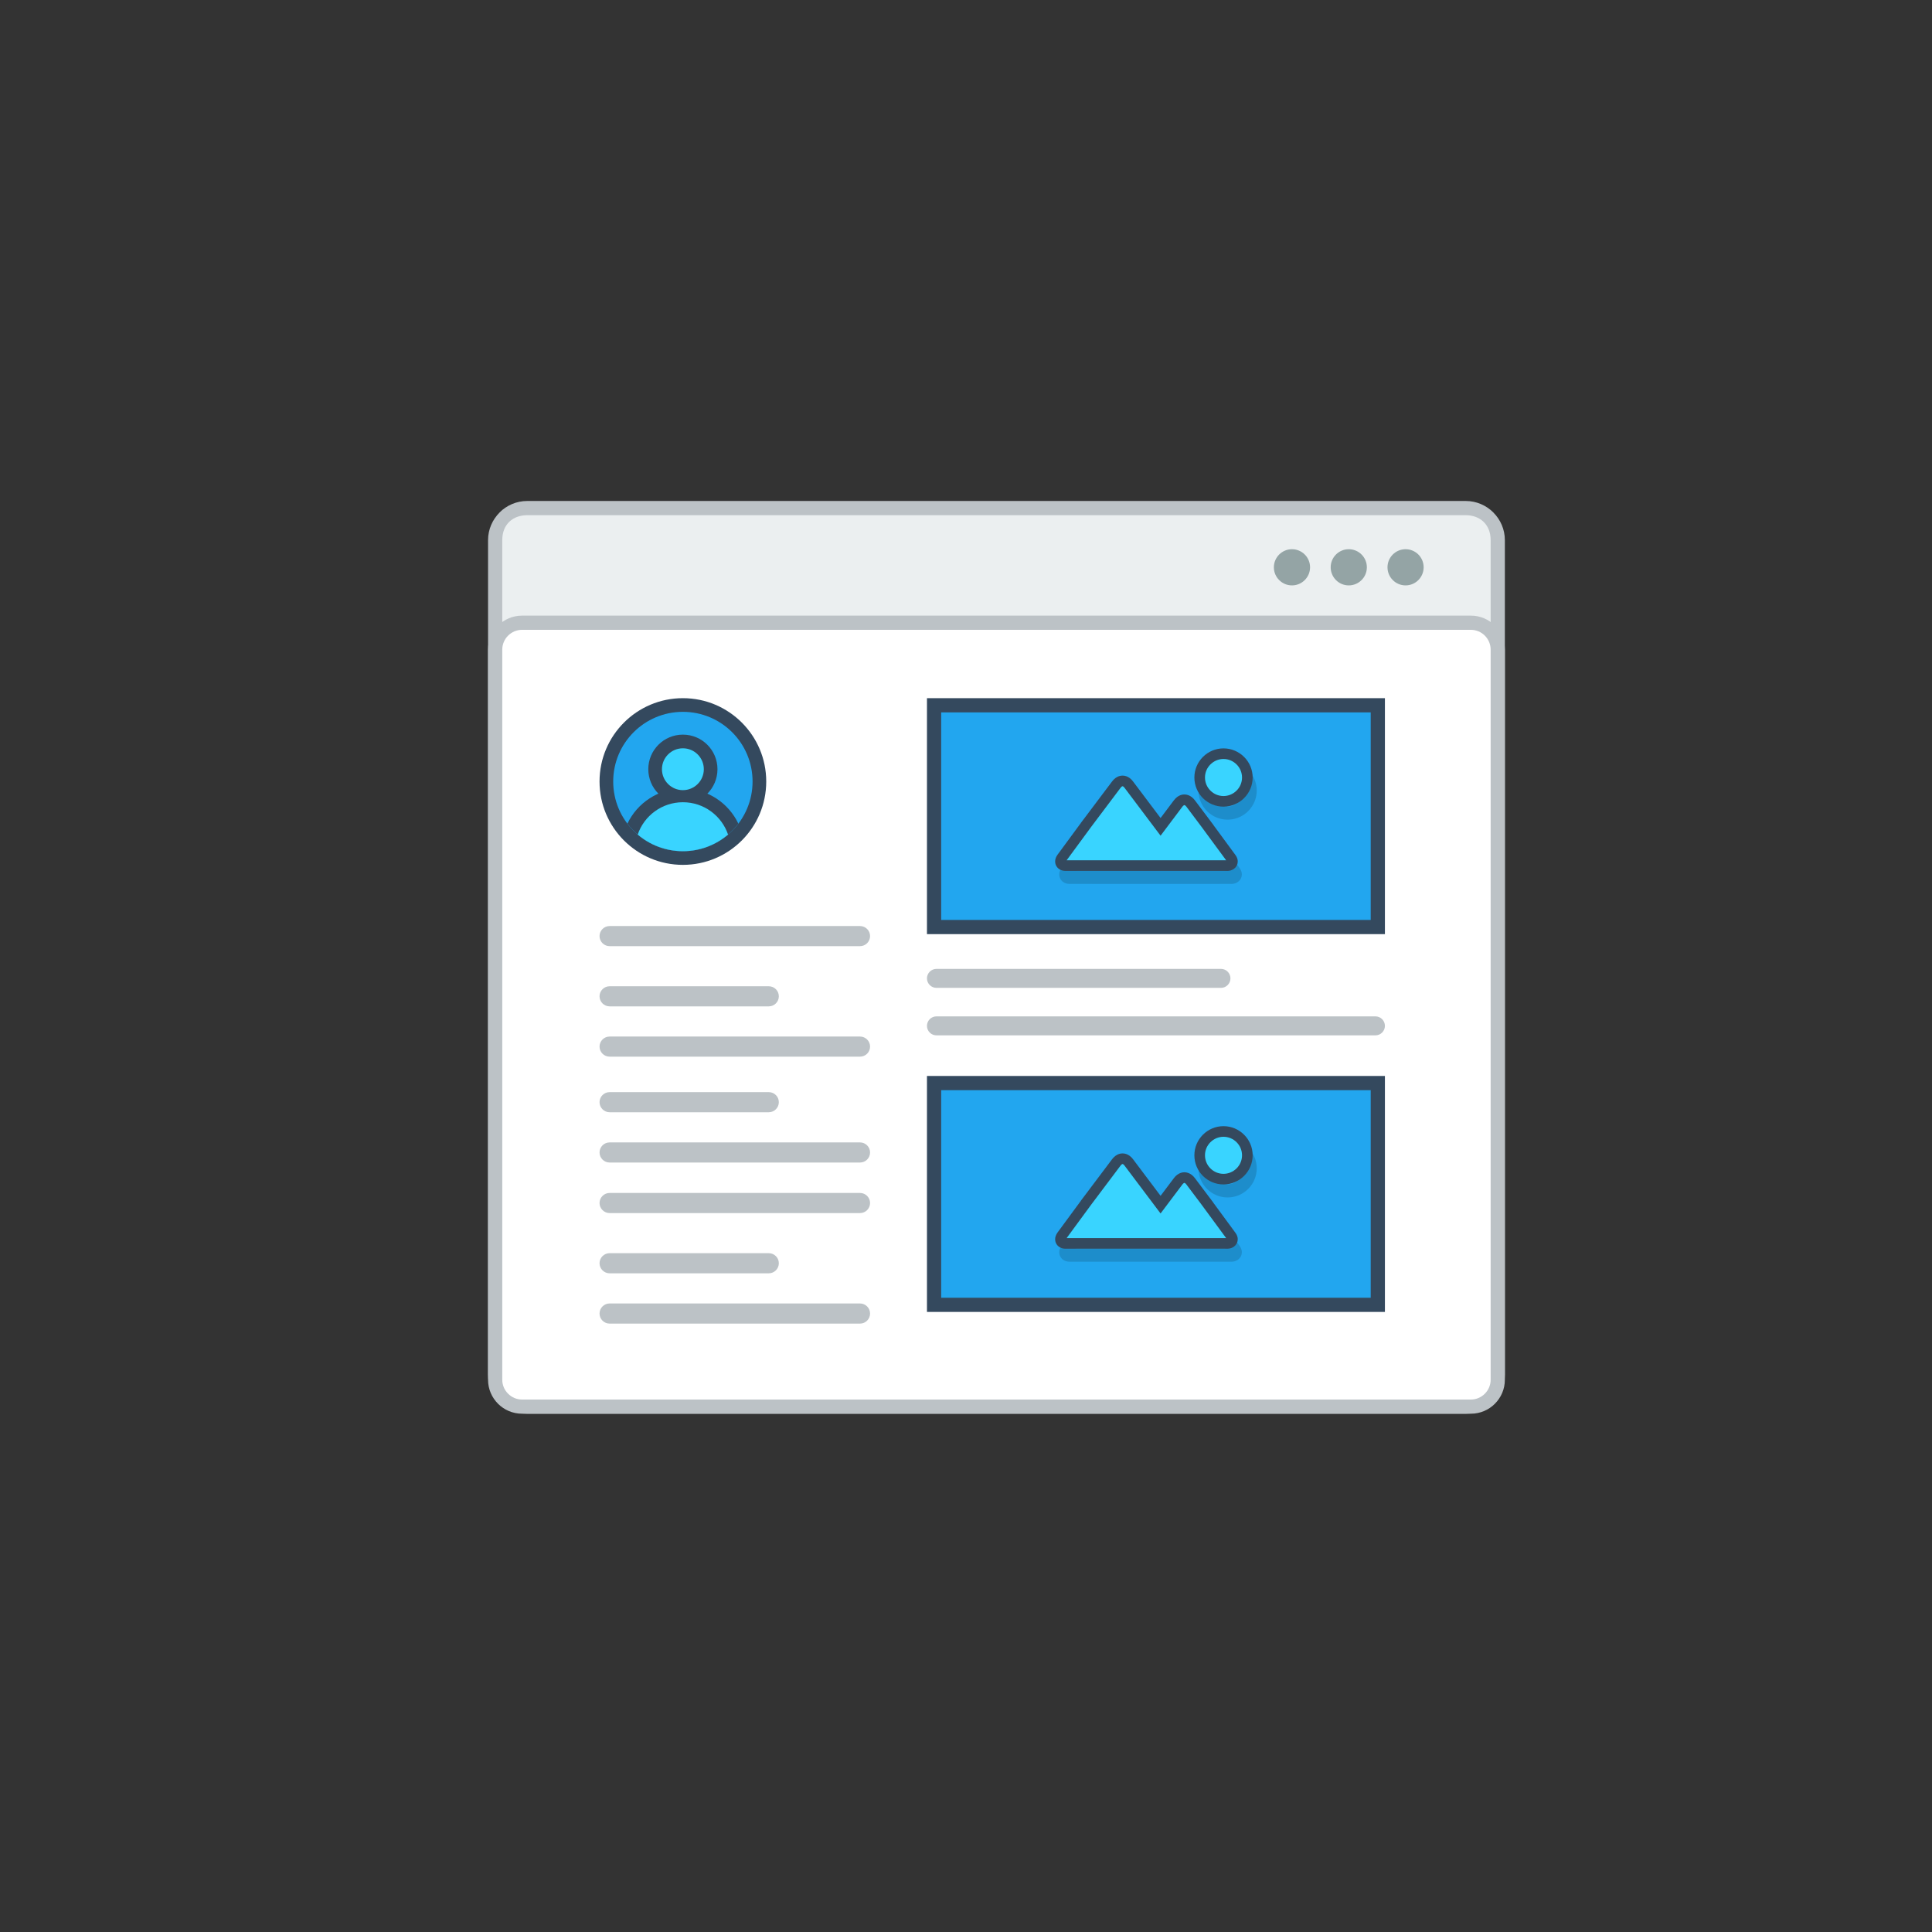 <?xml version="1.0" encoding="utf-8"?>
<!-- Generator: Adobe Illustrator 15.1.0, SVG Export Plug-In . SVG Version: 6.00 Build 0)  -->
<!DOCTYPE svg PUBLIC "-//W3C//DTD SVG 1.0//EN" "http://www.w3.org/TR/2001/REC-SVG-20010904/DTD/svg10.dtd">
<svg version="1.0" id="Layer_1" xmlns="http://www.w3.org/2000/svg" xmlns:xlink="http://www.w3.org/1999/xlink" x="0px" y="0px"
	 width="800px" height="800px" viewBox="0 0 800 800" enable-background="new 0 0 800 800" xml:space="preserve">
<rect x="0" y="0" width="800" height="800" fill="#333333" stroke="none"/>
<g>
	<path fill="#BCC2C6" d="M218.307,207.445h388.618c4.453,0,8.514,1.826,11.447,4.76v0.017c2.935,2.934,4.759,6.985,4.759,11.437
		v345.522c0,4.452-1.824,8.503-4.759,11.438v0.017c-2.934,2.935-6.994,4.751-11.447,4.751H218.307
		c-4.462,0-8.521-1.816-11.446-4.751v-0.017c-2.935-2.935-4.769-6.985-4.769-11.438V223.659c0-4.452,1.834-8.503,4.769-11.437
		v-0.017C209.786,209.271,213.845,207.445,218.307,207.445"/>
	<path fill="#EBEFF0" d="M617.246,223.659v345.522c0,6.519-4.536,10.338-10.321,10.338H218.307c-5.786,0-10.329-3.719-10.329-10.338
		V223.659c0-6.744,4.568-10.329,10.329-10.329h388.618C612.71,213.33,617.246,217.04,617.246,223.659"/>
	<path fill="#BCC2C6" d="M216.163,254.919h392.897c3.877,0,7.394,1.576,9.936,4.126c2.55,2.543,4.135,6.069,4.135,9.946v302.341
		c0,3.868-1.585,7.386-4.135,9.937c-2.542,2.551-6.059,4.117-9.936,4.117H216.163c-3.867,0-7.387-1.566-9.937-4.117
		c-2.551-2.551-4.135-6.068-4.135-9.937V268.991c0-3.876,1.584-7.403,4.135-9.946C208.776,256.495,212.296,254.919,216.163,254.919"
		/>
	<path fill-rule="evenodd" clip-rule="evenodd" fill="#FFFFFF" d="M216.163,260.796c-2.176,0-4.234,0.875-5.775,2.409
		c-1.544,1.542-2.41,3.609-2.41,5.786v302.341c0,2.167,0.866,4.234,2.41,5.769c1.541,1.551,3.6,2.418,5.775,2.418h392.897
		c2.184,0,4.243-0.867,5.784-2.418c1.535-1.534,2.401-3.602,2.401-5.769V268.991c0-2.185-0.866-4.244-2.401-5.786
		c-1.541-1.542-3.617-2.409-5.784-2.409H216.163z"/>
	<path fill-rule="evenodd" clip-rule="evenodd" fill="#94A4A5" d="M558.492,227.418c4.135,0,7.495,3.352,7.495,7.486
		c0,4.135-3.36,7.495-7.495,7.495c-4.134,0-7.484-3.36-7.484-7.495C551.008,230.77,554.358,227.418,558.492,227.418
		 M582.018,227.418c4.135,0,7.485,3.352,7.485,7.486c0,4.135-3.351,7.495-7.485,7.495s-7.484-3.36-7.484-7.495
		C574.533,230.77,577.883,227.418,582.018,227.418z M534.978,227.418c4.133,0,7.493,3.352,7.493,7.486
		c0,4.135-3.36,7.495-7.493,7.495c-4.135,0-7.495-3.36-7.495-7.495C527.482,230.77,530.852,227.418,534.978,227.418z"/>
	<path fill-rule="evenodd" clip-rule="evenodd" fill="#BCC2C6" d="M252.425,539.738h103.702c2.282,0,4.151,1.884,4.151,4.167l0,0
		c0,2.302-1.869,4.169-4.151,4.169H252.425c-2.3,0-4.168-1.867-4.168-4.169l0,0C248.257,541.622,250.125,539.738,252.425,539.738"/>
	<path fill-rule="evenodd" clip-rule="evenodd" fill="#BCC2C6" d="M252.425,518.915h65.907c2.299,0,4.167,1.866,4.167,4.168l0,0
		c0,2.284-1.868,4.167-4.167,4.167h-65.907c-2.3,0-4.168-1.883-4.168-4.167l0,0C248.257,520.781,250.125,518.915,252.425,518.915"/>
	<path fill-rule="evenodd" clip-rule="evenodd" fill="#BCC2C6" d="M252.425,473.05h103.702c2.282,0,4.151,1.875,4.151,4.16v0.007
		c0,2.285-1.869,4.16-4.151,4.16H252.425c-2.3,0-4.168-1.875-4.168-4.16v-0.007C248.257,474.925,250.125,473.05,252.425,473.05"/>
	<path fill-rule="evenodd" clip-rule="evenodd" fill="#BCC2C6" d="M252.425,493.981h103.702c2.282,0,4.151,1.866,4.151,4.16l0,0
		c0,2.292-1.869,4.168-4.151,4.168H252.425c-2.3,0-4.168-1.876-4.168-4.168l0,0C248.257,495.848,250.125,493.981,252.425,493.981"/>
	<path fill-rule="evenodd" clip-rule="evenodd" fill="#BCC2C6" d="M252.425,452.226h65.907c2.299,0,4.167,1.867,4.167,4.16l0,0
		c0,2.292-1.868,4.169-4.167,4.169h-65.907c-2.3,0-4.168-1.877-4.168-4.169l0,0C248.257,454.093,250.125,452.226,252.425,452.226"/>
	<path fill-rule="evenodd" clip-rule="evenodd" fill="#BCC2C6" d="M252.425,429.21h103.702c2.282,0,4.151,1.875,4.151,4.167l0,0
		c0,2.294-1.869,4.161-4.151,4.161H252.425c-2.3,0-4.168-1.867-4.168-4.161l0,0C248.257,431.085,250.125,429.21,252.425,429.21"/>
	<path fill-rule="evenodd" clip-rule="evenodd" fill="#BCC2C6" d="M252.425,408.387h65.907c2.299,0,4.167,1.866,4.167,4.16l0,0
		c0,2.292-1.868,4.168-4.167,4.168h-65.907c-2.3,0-4.168-1.876-4.168-4.168l0,0C248.257,410.253,250.125,408.387,252.425,408.387"/>
	<path fill-rule="evenodd" clip-rule="evenodd" fill="#BCC2C6" d="M252.425,383.454h103.702c2.282,0,4.151,1.867,4.151,4.16l0,0
		c0,2.292-1.869,4.168-4.151,4.168H252.425c-2.3,0-4.168-1.875-4.168-4.168l0,0C248.257,385.321,250.125,383.454,252.425,383.454"/>
	<rect x="383.836" y="289.097" fill-rule="evenodd" clip-rule="evenodd" fill="#34495E" width="189.628" height="97.707"/>
	<rect x="389.721" y="294.982" fill="#22A6EF" width="177.858" height="85.945"/>
	<path opacity="0.15" d="M513.003,322.658c-1.191-1.192-2.85-1.934-4.676-1.934c-1.834,0-3.494,0.741-4.686,1.934
		c-1.2,1.192-1.934,2.851-1.934,4.685c0,1.826,0.742,3.476,1.934,4.676c1.201,1.192,2.852,1.934,4.686,1.934
		c1.826,0,3.484-0.742,4.676-1.934c1.192-1.192,1.935-2.851,1.935-4.676C514.938,325.509,514.195,323.851,513.003,322.658
		 M508.327,315.272c3.317,0,6.336,1.351,8.52,3.534l0.008,0.009c2.184,2.184,3.533,5.201,3.533,8.528
		c0,3.317-1.35,6.335-3.533,8.519l-0.008,0.009c-2.184,2.185-5.202,3.534-8.52,3.534c-3.334,0-6.353-1.35-8.537-3.534
		c-2.184-2.183-3.534-5.202-3.534-8.527c0-3.327,1.351-6.344,3.534-8.528l0.008-0.009
		C501.992,316.623,504.993,315.272,508.327,315.272z M502.541,344.849L502.541,344.849l0.083,0.117l1.535,2.034l-0.018,0.008
		l9.154,12.446c0.648,0.892,0.932,1.792,0.932,2.643h-0.016c0,0.658-0.166,1.275-0.45,1.8c-0.284,0.5-0.657,0.925-1.116,1.258
		c-0.75,0.559-1.719,0.868-2.701,0.868v-0.017l-23.009,0.008l-44.073-0.008c-1.057,0-1.983-0.3-2.691-0.826
		c-0.492-0.358-0.885-0.817-1.15-1.358h-0.008c-0.259-0.517-0.393-1.1-0.393-1.717h-0.018c0-0.909,0.318-1.884,1.002-2.8
		l9.645-13.122l-0.009-0.017l0.885-1.167l0.099-0.142h0.01l0.016-0.025l11.929-15.847c0.417-0.558,0.866-1.025,1.358-1.392
		c0.935-0.7,1.953-1.042,3.01-1.033c1.051,0,2.06,0.35,2.968,1.033c0.492,0.367,0.95,0.834,1.366,1.392l11.389,15.13l5.501-7.319
		c0.418-0.559,0.885-1.025,1.366-1.392c0.918-0.684,1.926-1.034,2.986-1.034c1.051-0.009,2.066,0.333,3,1.034
		c0.484,0.367,0.942,0.833,1.369,1.392l6.033,8.028L502.541,344.849z M507.368,360.579l-9.212-12.512l-0.382-0.534l-5.637-7.485
		l-0.008-0.017l-0.008,0.017l-6.369,8.46l-1.316,1.75l-2.168,2.893l-2.168-2.893l-1.316-1.75l-12.238-16.263l-0.016-0.025
		l-0.019,0.025l-11.552,15.363l-0.351,0.458l-9.194,12.512l41.521,0.009L507.368,360.579z"/>
	<path fill="#34495E" d="M506.625,309.887c3.319,0,6.335,1.352,8.521,3.535l0.01,0.008c2.191,2.185,3.542,5.194,3.542,8.52
		c0,3.327-1.351,6.335-3.542,8.52l-0.01,0.017c-2.186,2.176-5.201,3.526-8.521,3.526c-3.333,0-6.352-1.351-8.534-3.526
		c-2.177-2.184-3.526-5.201-3.526-8.537c0-3.326,1.35-6.335,3.526-8.52l0.016-0.008C500.29,311.238,503.301,309.887,506.625,309.887
		 M500.849,339.463L500.849,339.463l0.084,0.109l1.525,2.034l-0.017,0.017l9.152,12.446c0.651,0.892,0.935,1.792,0.935,2.634h-0.018
		c0.011,0.667-0.157,1.275-0.449,1.809c-0.276,0.5-0.658,0.925-1.117,1.259c-0.751,0.55-1.717,0.858-2.691,0.858v-0.008
		l-23.017,0.008l-44.066-0.008c-1.065,0-1.983-0.3-2.7-0.826c-0.482-0.359-0.875-0.825-1.15-1.368h-0.008
		c-0.257-0.516-0.391-1.092-0.391-1.717h-0.01c0-0.908,0.317-1.876,1-2.801l9.645-13.113l-0.015-0.017l0.883-1.167l0.107-0.15l0,0
		l0.025-0.017l11.921-15.847c0.418-0.566,0.875-1.026,1.366-1.393c0.935-0.7,1.95-1.042,3.002-1.042
		c1.06,0.008,2.067,0.358,2.976,1.042c0.492,0.367,0.951,0.834,1.359,1.393l11.388,15.129l5.509-7.327
		c0.418-0.55,0.875-1.017,1.359-1.384c0.916-0.692,1.935-1.042,2.984-1.042c1.059,0,2.068,0.341,3,1.042
		c0.483,0.358,0.951,0.826,1.367,1.384l6.037,8.036L500.849,339.463z"/>
	<path fill-rule="evenodd" clip-rule="evenodd" fill="#39D4FF" d="M506.625,314.28c-2.041,0-3.967,0.809-5.45,2.292l0.016-0.025
		c-1.44,1.451-2.234,3.36-2.234,5.402c0,2.043,0.801,3.977,2.252,5.419c1.443,1.451,3.367,2.25,5.417,2.25
		c2.034,0,3.97-0.8,5.452-2.292l-0.016,0.026c1.434-1.443,2.233-3.36,2.233-5.403c0-2.042-0.8-3.951-2.218-5.377l-0.041-0.041
		C510.595,315.089,508.659,314.28,506.625,314.28 M441.671,356.219l43.565,0.009l22.481-0.009l-10.328-14.029l-6.119-8.144
		c-0.133-0.184-0.3-0.367-0.492-0.509c-0.09-0.067-0.225-0.158-0.342-0.158c-0.132,0-0.258,0.083-0.349,0.158
		c-0.193,0.142-0.358,0.325-0.5,0.509l-9.02,11.995l-14.897-19.798c-0.142-0.192-0.309-0.375-0.492-0.517
		c-0.091-0.075-0.225-0.158-0.35-0.158c-0.125-0.009-0.25,0.083-0.352,0.158c-0.183,0.142-0.349,0.325-0.49,0.517l-11.996,15.938
		L441.671,356.219z"/>
	<path fill-rule="evenodd" clip-rule="evenodd" fill="#BCC2C6" d="M387.771,420.856H569.53c2.168,0,3.934,1.769,3.934,3.936l0,0
		c0,2.159-1.766,3.927-3.934,3.927H387.771c-2.168,0-3.936-1.768-3.936-3.927l0,0C383.836,422.625,385.604,420.856,387.771,420.856"
		/>
	<path fill-rule="evenodd" clip-rule="evenodd" fill="#BCC2C6" d="M387.771,401.192h117.804c2.168,0,3.928,1.767,3.928,3.927l0,0
		c0,2.168-1.76,3.935-3.928,3.935H387.771c-2.168,0-3.936-1.767-3.936-3.935l0,0C383.836,402.959,385.604,401.192,387.771,401.192"
		/>
	<rect x="383.836" y="445.532" fill-rule="evenodd" clip-rule="evenodd" fill="#34495E" width="189.628" height="97.707"/>
	<rect x="389.721" y="451.418" fill="#22A6EF" width="177.858" height="85.954"/>
	<path opacity="0.15" d="M513.003,479.093c-1.191-1.192-2.85-1.933-4.676-1.933c-1.834,0-3.494,0.74-4.686,1.933
		c-1.2,1.192-1.934,2.852-1.934,4.677c0,1.834,0.742,3.484,1.934,4.677c1.201,1.2,2.852,1.942,4.686,1.942
		c1.826,0,3.484-0.742,4.676-1.935c1.192-1.191,1.935-2.851,1.935-4.685C514.938,481.944,514.195,480.285,513.003,479.093
		 M508.327,471.708c3.317,0,6.336,1.351,8.52,3.534l0.008,0.008c2.184,2.185,3.533,5.202,3.533,8.52c0,3.326-1.35,6.345-3.533,8.527
		l-0.008,0.009c-2.184,2.185-5.202,3.535-8.52,3.535c-3.334,0-6.353-1.351-8.537-3.535c-2.184-2.185-3.534-5.202-3.534-8.536
		c0-3.317,1.351-6.335,3.534-8.52l0.008-0.008C501.992,473.059,504.993,471.708,508.327,471.708z M502.541,501.284L502.541,501.284
		l0.083,0.107l1.535,2.034l-0.018,0.018l9.154,12.453c0.648,0.885,0.932,1.784,0.932,2.636h-0.016c0,0.666-0.166,1.283-0.45,1.8
		c-0.284,0.499-0.657,0.934-1.116,1.267c-0.75,0.55-1.719,0.851-2.701,0.851l0,0h-23.009h-44.073c-1.057,0-1.983-0.301-2.691-0.834
		c-0.492-0.35-0.885-0.817-1.15-1.351h-0.008c-0.259-0.517-0.393-1.099-0.393-1.732h-0.018c0-0.901,0.318-1.869,1.002-2.802
		l9.645-13.112l-0.009-0.017l0.885-1.168l0.099-0.142h0.01l0.016-0.024l11.929-15.847c0.417-0.559,0.866-1.025,1.358-1.393
		c0.935-0.701,1.953-1.043,3.01-1.043c1.051,0.01,2.06,0.359,2.968,1.043c0.492,0.367,0.95,0.834,1.366,1.393l11.389,15.13
		l5.501-7.319c0.418-0.56,0.885-1.025,1.366-1.392c0.918-0.684,1.926-1.035,2.986-1.042c1.051,0,2.066,0.342,3,1.042
		c0.484,0.366,0.942,0.825,1.369,1.392l6.033,8.027L502.541,501.284z M507.368,517.015l-9.212-12.513l-0.382-0.533l-5.637-7.487
		l-0.008-0.016l-0.008,0.016l-6.369,8.462l-1.316,1.75l-2.168,2.885l-2.168-2.885l-1.316-1.75l-12.238-16.263l-0.016-0.018
		l-0.019,0.018l-11.552,15.354l-0.351,0.467l-9.194,12.513l41.521,0.017L507.368,517.015z"/>
	<path fill="#34495E" d="M506.625,466.321c3.319,0,6.335,1.353,8.521,3.535l0.01,0.009c2.191,2.185,3.542,5.193,3.542,8.52
		c0,3.327-1.351,6.336-3.542,8.521l-0.01,0.007c-2.186,2.185-5.201,3.535-8.521,3.535c-3.333,0-6.352-1.351-8.534-3.535
		c-2.177-2.175-3.526-5.193-3.526-8.527c0-3.326,1.35-6.335,3.526-8.52l0.016-0.009C500.29,467.674,503.301,466.321,506.625,466.321
		 M500.849,495.898L500.849,495.898l0.084,0.109l1.525,2.033l-0.017,0.018l9.152,12.453c0.651,0.884,0.935,1.784,0.935,2.634h-0.018
		c0.011,0.667-0.157,1.268-0.449,1.802c-0.276,0.5-0.658,0.933-1.117,1.267c-0.751,0.55-1.717,0.851-2.691,0.851l0,0h-23.017H441.17
		c-1.065,0-1.983-0.317-2.7-0.834c-0.482-0.351-0.875-0.817-1.15-1.367h-0.008c-0.257-0.5-0.391-1.084-0.391-1.718h-0.01
		c0-0.898,0.317-1.866,1-2.801l9.645-13.113l-0.015-0.016l0.883-1.167l0.107-0.15l0.025-0.024l11.921-15.847
		c0.418-0.56,0.875-1.018,1.366-1.384c0.935-0.701,1.95-1.052,3.002-1.042c1.06,0.008,2.067,0.358,2.976,1.042
		c0.492,0.366,0.951,0.834,1.359,1.384l11.388,15.137l5.509-7.326c0.418-0.551,0.875-1.017,1.359-1.385
		c0.916-0.683,1.935-1.041,2.984-1.041c1.059,0,2.068,0.342,3,1.041c0.483,0.368,0.951,0.827,1.367,1.385l6.037,8.036
		L500.849,495.898z"/>
	<path fill-rule="evenodd" clip-rule="evenodd" fill="#39D4FF" d="M506.625,470.716c-2.041,0-3.967,0.809-5.45,2.292l0.016-0.025
		c-1.44,1.442-2.234,3.359-2.234,5.402c0,2.041,0.801,3.977,2.252,5.419c1.443,1.45,3.367,2.25,5.417,2.25
		c2.034,0,3.97-0.81,5.452-2.292l-0.016,0.024c1.434-1.441,2.233-3.36,2.233-5.401c0-2.043-0.8-3.96-2.218-5.377l-0.041-0.042
		C510.595,471.524,508.659,470.716,506.625,470.716 M441.671,512.662h43.565h22.481l-10.328-14.046l-6.119-8.136
		c-0.133-0.185-0.3-0.366-0.492-0.517c-0.09-0.067-0.225-0.15-0.342-0.15c-0.132,0-0.258,0.083-0.349,0.157
		c-0.193,0.144-0.358,0.325-0.5,0.51l-9.02,11.994l-14.897-19.797c-0.142-0.191-0.309-0.375-0.492-0.517
		c-0.091-0.076-0.225-0.158-0.35-0.158s-0.25,0.082-0.352,0.158c-0.183,0.134-0.349,0.325-0.49,0.509l-11.996,15.946
		L441.671,512.662z"/>
	<!-- <path fill-rule="evenodd" clip-rule="evenodd" fill="#94A4A5" d="M457.077,230.078c-1.109-2.251-3.46-2.901-5.736-2.901
		c-2.684,0.025-5.635,1.25-5.635,4.252c0,3.268,2.751,4.059,5.719,4.417c1.934,0.201,3.376,0.767,3.376,2.143
		c0,1.576-1.625,2.185-3.35,2.185c-1.778,0-3.461-0.709-4.104-2.309l-2.292,1.183c1.085,2.668,3.377,3.584,6.353,3.584
		c3.25,0,6.118-1.4,6.118-4.643c0-3.476-2.834-4.268-5.869-4.644c-1.75-0.208-3.251-0.566-3.251-1.833
		c0-1.084,0.984-1.935,3.019-1.935c1.584,0,2.959,0.792,3.459,1.618L457.077,230.078z M427.49,230.261h3.002
		c3.159,0,4.493,2.276,4.56,4.552c0.06,2.376-1.25,4.793-4.56,4.793h-3.002V230.261z M430.492,227.66c-1.792,0-3.934,0-5.726,0
		v14.596c1.792,0,3.934,0,5.726,0c5.095,0,7.345-3.726,7.286-7.428C437.72,231.22,435.486,227.66,430.492,227.66z M416.53,239.548
		h-8.187v-3.293h7.896v-2.559h-7.896v-3.369h8.187v-2.667h-10.912c0,4.86,0,9.745,0,14.596h10.912V239.548z M397.239,239.548h-8.185
		v-3.293h7.884v-2.559h-7.884v-3.369h8.185v-2.667h-10.912c0,4.86,0,9.745,0,14.596h10.912V239.548z M370.447,242.256v-5.393h7.304
		v-2.542h-7.304v-3.977h7.72v-2.642h-10.471v14.554H370.447z"/> -->
	<path fill-rule="evenodd" clip-rule="evenodd" fill="#34495E" d="M282.769,289.097c19.057,0,34.512,15.455,34.512,34.511
		c0,19.057-15.455,34.512-34.512,34.512s-34.512-15.455-34.512-34.512C248.257,304.552,263.712,289.097,282.769,289.097"/>
	<path fill="#22A6EF" d="M282.769,294.757c15.938,0,28.852,12.921,28.852,28.851c0,15.939-12.913,28.852-28.852,28.852
		c-15.938,0-28.851-12.912-28.851-28.852C253.918,307.679,266.831,294.757,282.769,294.757"/>
	<path fill-rule="evenodd" clip-rule="evenodd" fill="#34495E" d="M282.769,326.526c10.137,0,18.89,5.944,22.974,14.53
		c-5.268,6.928-13.604,11.404-22.974,11.404c-9.378,0-17.706-4.476-22.974-11.404C263.872,332.47,272.623,326.526,282.769,326.526"
		/>
	<path fill-rule="evenodd" clip-rule="evenodd" fill="#34495E" d="M282.769,304.194c7.911,0,14.322,6.41,14.322,14.321
		c0,7.911-6.411,14.33-14.322,14.33c-7.918,0-14.322-6.419-14.322-14.33C268.446,310.604,274.851,304.194,282.769,304.194"/>
	<path fill-rule="evenodd" clip-rule="evenodd" fill="#39D4FF" d="M282.769,309.854c4.785,0,8.67,3.876,8.67,8.661
		c0,4.793-3.885,8.669-8.67,8.669c-4.784,0-8.669-3.876-8.669-8.669C274.1,313.73,277.984,309.854,282.769,309.854"/>
	<path fill-rule="evenodd" clip-rule="evenodd" fill="#39D4FF" d="M282.769,332.187c8.688,0,16.055,5.602,18.706,13.388
		c-5.034,4.293-11.569,6.885-18.706,6.885c-7.135,0-13.672-2.592-18.706-6.885C266.714,337.788,274.081,332.187,282.769,332.187"/>
</g>
<g>
	<path fill="#BCC2C6" d="M4955.596,207.445h388.612c4.461,0,8.521,1.826,11.453,4.76v0.017c2.936,2.934,4.76,6.985,4.76,11.437
		v345.522c0,4.452-1.824,8.503-4.76,11.438v0.017c-2.933,2.935-6.992,4.751-11.453,4.751h-388.612
		c-4.466,0-8.518-1.816-11.452-4.751v-0.017c-2.936-2.935-4.761-6.985-4.761-11.438V223.659c0-4.452,1.825-8.503,4.761-11.437
		v-0.017C4947.078,209.271,4951.13,207.445,4955.596,207.445"/>
	<path fill="#EBEFF0" d="M5354.538,223.659v345.522c0,6.519-4.536,10.338-10.33,10.338h-388.612
		c-5.784,0-10.327-3.719-10.327-10.338V223.659c0-6.744,4.559-10.329,10.327-10.329h388.612
		C5349.993,213.33,5354.538,217.04,5354.538,223.659"/>
	<path fill="#34495E" d="M4953.454,254.919h392.896c3.877,0,7.394,1.576,9.938,4.126c2.551,2.543,4.133,6.069,4.133,9.946v302.341
		c0,3.868-1.582,7.386-4.133,9.937c-2.544,2.551-6.061,4.117-9.938,4.117h-392.896c-3.866,0-7.395-1.566-9.938-4.117
		c-2.549-2.551-4.134-6.068-4.134-9.937V268.991c0-3.876,1.585-7.403,4.134-9.946
		C4946.06,256.495,4949.588,254.919,4953.454,254.919"/>
	<path fill-rule="evenodd" clip-rule="evenodd" fill="#FFFFFF" d="M4953.454,260.796c-2.176,0-4.244,0.875-5.785,2.409
		c-1.535,1.542-2.409,3.609-2.409,5.786v302.341c0,2.167,0.874,4.234,2.409,5.769c1.541,1.551,3.609,2.418,5.785,2.418h392.896
		c2.175,0,4.244-0.867,5.777-2.418c1.542-1.534,2.41-3.602,2.41-5.769V268.991c0-2.185-0.868-4.244-2.41-5.786
		c-1.533-1.542-3.608-2.409-5.777-2.409H4953.454z"/>
	<path fill-rule="evenodd" clip-rule="evenodd" fill="#94A4A5" d="M5295.784,227.418c4.135,0,7.493,3.352,7.493,7.486
		c0,4.135-3.35,7.495-7.493,7.495c-4.135,0-7.486-3.36-7.486-7.495C5288.298,230.77,5291.649,227.418,5295.784,227.418
		 M5319.308,227.418c4.136,0,7.486,3.352,7.486,7.486c0,4.135-3.351,7.495-7.486,7.495c-4.135,0-7.493-3.36-7.493-7.495
		C5311.814,230.77,5315.173,227.418,5319.308,227.418z M5272.27,227.418c4.134,0,7.484,3.352,7.484,7.486
		c0,4.135-3.351,7.495-7.484,7.495c-4.135,0-7.495-3.36-7.495-7.495C5264.774,230.77,5268.135,227.418,5272.27,227.418z"/>
	<rect x="4993.884" y="291.739" fill-rule="evenodd" clip-rule="evenodd" fill="#34495E" width="69.023" height="69.023"/>
	<rect x="4999.546" y="297.4" fill="#22A6EF" width="57.699" height="57.703"/>
	<path fill-rule="evenodd" clip-rule="evenodd" fill="#34495E" d="M5028.396,329.161c14.037,0,25.418,11.387,25.418,25.424
		l-0.01,0.518h-50.824l-0.008-0.518C5002.972,340.547,5014.35,329.161,5028.396,329.161"/>
	<path fill-rule="evenodd" clip-rule="evenodd" fill="#34495E" d="M5028.396,306.828c7.91,0,14.329,6.411,14.329,14.33
		c0,7.912-6.419,14.331-14.329,14.331c-7.92,0-14.33-6.419-14.33-14.331C5014.065,313.238,5020.476,306.828,5028.396,306.828"/>
	<path fill-rule="evenodd" clip-rule="evenodd" fill="#39D4FF" d="M5028.396,312.488c4.784,0,8.661,3.885,8.661,8.669
		c0,4.786-3.877,8.67-8.661,8.67c-4.785,0-8.67-3.885-8.67-8.67C5019.726,316.373,5023.61,312.488,5028.396,312.488"/>
	<path fill-rule="evenodd" clip-rule="evenodd" fill="#39D4FF" d="M5028.396,334.829c10.911,0,19.756,8.845,19.756,19.756
		l-0.008,0.518h-39.505l-0.009-0.518C5008.63,343.673,5017.483,334.829,5028.396,334.829"/>
	<path fill-rule="evenodd" clip-rule="evenodd" fill="#BCC2C6" d="M5001.137,404.702h54.511c2.166,0,3.926-1.767,3.926-3.927l0,0
		c0-2.167-1.76-3.934-3.926-3.934h-54.511c-2.16,0-3.927,1.767-3.927,3.934l0,0C4997.21,402.936,4998.977,404.702,5001.137,404.702"
		/>
	<path fill-rule="evenodd" clip-rule="evenodd" fill="#BCC2C6" d="M4993.075,384.946h70.643c2.157,0,3.924-1.768,3.924-3.935l0,0
		c0-2.159-1.767-3.926-3.924-3.926h-70.643c-2.168,0-3.936,1.768-3.936,3.926l0,0
		C4989.14,383.178,4990.907,384.946,4993.075,384.946"/>
	<rect x="5115.392" y="291.739" fill-rule="evenodd" clip-rule="evenodd" fill="#34495E" width="69.021" height="69.023"/>
	<rect x="5121.052" y="297.4" fill="#22A6EF" width="57.703" height="57.703"/>
	<path fill-rule="evenodd" clip-rule="evenodd" fill="#34495E" d="M5149.902,329.161c14.038,0,25.416,11.387,25.416,25.424v0.518
		h-50.832l-0.009-0.518C5124.478,340.547,5135.864,329.161,5149.902,329.161"/>
	<path fill-rule="evenodd" clip-rule="evenodd" fill="#34495E" d="M5149.902,306.828c7.911,0,14.329,6.411,14.329,14.33
		c0,7.912-6.418,14.331-14.329,14.331s-14.329-6.419-14.329-14.331C5135.573,313.238,5141.991,306.828,5149.902,306.828"/>
	<path fill-rule="evenodd" clip-rule="evenodd" fill="#39D4FF" d="M5149.902,312.488c4.784,0,8.671,3.885,8.671,8.669
		c0,4.786-3.887,8.67-8.671,8.67s-8.669-3.885-8.669-8.67C5141.233,316.373,5145.118,312.488,5149.902,312.488"/>
	<path fill-rule="evenodd" clip-rule="evenodd" fill="#39D4FF" d="M5149.902,334.829c10.913,0,19.757,8.845,19.757,19.756
		l-0.01,0.518h-39.504v-0.518C5130.146,343.673,5138.989,334.829,5149.902,334.829"/>
	<path fill-rule="evenodd" clip-rule="evenodd" fill="#BCC2C6" d="M5122.651,404.702h54.502c2.168,0,3.936-1.767,3.936-3.927l0,0
		c0-2.167-1.768-3.934-3.936-3.934h-54.502c-2.166,0-3.934,1.767-3.934,3.934l0,0
		C5118.718,402.936,5120.485,404.702,5122.651,404.702"/>
	<path fill-rule="evenodd" clip-rule="evenodd" fill="#BCC2C6" d="M5114.583,384.946h70.639c2.16,0,3.927-1.768,3.927-3.935l0,0
		c0-2.159-1.767-3.926-3.927-3.926h-70.639c-2.16,0-3.927,1.768-3.927,3.926l0,0
		C5110.656,383.178,5112.423,384.946,5114.583,384.946"/>
	<rect x="5236.897" y="291.739" fill-rule="evenodd" clip-rule="evenodd" fill="#34495E" width="69.023" height="69.023"/>
	<rect x="5242.56" y="297.4" fill="#22A6EF" width="57.699" height="57.703"/>
	<path fill-rule="evenodd" clip-rule="evenodd" fill="#34495E" d="M5271.409,329.161c14.037,0,25.426,11.387,25.426,25.424
		l-0.008,0.518h-50.835l-0.008-0.518C5245.984,340.547,5257.372,329.161,5271.409,329.161"/>
	<path fill-rule="evenodd" clip-rule="evenodd" fill="#34495E" d="M5271.409,306.828c7.91,0,14.33,6.411,14.33,14.33
		c0,7.912-6.42,14.331-14.33,14.331s-14.33-6.419-14.33-14.331C5257.079,313.238,5263.499,306.828,5271.409,306.828"/>
	<path fill-rule="evenodd" clip-rule="evenodd" fill="#39D4FF" d="M5271.409,312.488c4.785,0,8.67,3.885,8.67,8.669
		c0,4.786-3.885,8.67-8.67,8.67s-8.67-3.885-8.67-8.67C5262.739,316.373,5266.624,312.488,5271.409,312.488"/>
	<path fill-rule="evenodd" clip-rule="evenodd" fill="#39D4FF" d="M5271.409,334.829c10.912,0,19.757,8.845,19.757,19.756v0.518
		h-39.514v-0.518C5251.652,343.673,5260.497,334.829,5271.409,334.829"/>
	<path fill-rule="evenodd" clip-rule="evenodd" fill="#BCC2C6" d="M5244.159,404.702h54.502c2.166,0,3.934-1.767,3.934-3.927l0,0
		c0-2.167-1.768-3.934-3.934-3.934h-54.502c-2.168,0-3.936,1.767-3.936,3.934l0,0
		C5240.224,402.936,5241.991,404.702,5244.159,404.702"/>
	<path fill-rule="evenodd" clip-rule="evenodd" fill="#BCC2C6" d="M5236.089,384.946h70.643c2.155,0,3.924-1.768,3.924-3.935l0,0
		c0-2.159-1.769-3.926-3.924-3.926h-70.643c-2.157,0-3.926,1.768-3.926,3.926l0,0
		C5232.163,383.178,5233.932,384.946,5236.089,384.946"/>
	<rect x="4993.884" y="435.604" fill-rule="evenodd" clip-rule="evenodd" fill="#34495E" width="69.023" height="69.021"/>
	<rect x="4999.546" y="441.264" fill="#22A6EF" width="57.699" height="57.703"/>
	<path fill-rule="evenodd" clip-rule="evenodd" fill="#34495E" d="M5028.396,473.032c14.037,0,25.418,11.38,25.418,25.418
		l-0.01,0.517h-50.824l-0.008-0.517C5002.972,484.412,5014.35,473.032,5028.396,473.032"/>
	<path fill-rule="evenodd" clip-rule="evenodd" fill="#34495E" d="M5028.396,450.692c7.91,0,14.329,6.419,14.329,14.329
		c0,7.912-6.419,14.33-14.329,14.33c-7.92,0-14.33-6.418-14.33-14.33C5014.065,457.111,5020.476,450.692,5028.396,450.692"/>
	<path fill-rule="evenodd" clip-rule="evenodd" fill="#39D4FF" d="M5028.396,456.36c4.784,0,8.661,3.877,8.661,8.661
		c0,4.794-3.877,8.671-8.661,8.671c-4.785,0-8.67-3.877-8.67-8.671C5019.726,460.237,5023.61,456.36,5028.396,456.36"/>
	<path fill-rule="evenodd" clip-rule="evenodd" fill="#39D4FF" d="M5028.396,478.693c10.911,0,19.756,8.845,19.756,19.757
		l-0.008,0.517h-39.505l-0.009-0.517C5008.63,487.538,5017.483,478.693,5028.396,478.693"/>
	<path fill-rule="evenodd" clip-rule="evenodd" fill="#BCC2C6" d="M5001.137,548.575h54.511c2.166,0,3.926-1.769,3.926-3.936l0,0
		c0-2.15-1.76-3.935-3.926-3.935h-54.511c-2.16,0-3.927,1.784-3.927,3.935l0,0C4997.21,546.807,4998.977,548.575,5001.137,548.575"
		/>
	<path fill-rule="evenodd" clip-rule="evenodd" fill="#BCC2C6" d="M4993.075,528.818h70.643c2.157,0,3.924-1.769,3.924-3.935
		c0-2.167-1.767-3.936-3.924-3.936h-70.643c-2.168,0-3.936,1.769-3.936,3.936C4989.14,527.05,4990.907,528.818,4993.075,528.818"/>
	<rect x="5115.392" y="435.604" fill-rule="evenodd" clip-rule="evenodd" fill="#34495E" width="69.021" height="69.021"/>
	<rect x="5121.052" y="441.264" fill="#22A6EF" width="57.703" height="57.703"/>
	<path fill-rule="evenodd" clip-rule="evenodd" fill="#34495E" d="M5149.902,473.032c14.038,0,25.416,11.38,25.416,25.418v0.517
		h-50.832l-0.009-0.517C5124.478,484.412,5135.864,473.032,5149.902,473.032"/>
	<path fill-rule="evenodd" clip-rule="evenodd" fill="#34495E" d="M5149.902,450.692c7.911,0,14.329,6.419,14.329,14.329
		c0,7.912-6.418,14.33-14.329,14.33s-14.329-6.418-14.329-14.33C5135.573,457.111,5141.991,450.692,5149.902,450.692"/>
	<path fill-rule="evenodd" clip-rule="evenodd" fill="#39D4FF" d="M5149.902,456.36c4.784,0,8.671,3.877,8.671,8.661
		c0,4.794-3.887,8.671-8.671,8.671s-8.669-3.877-8.669-8.671C5141.233,460.237,5145.118,456.36,5149.902,456.36"/>
	<path fill-rule="evenodd" clip-rule="evenodd" fill="#39D4FF" d="M5149.902,478.693c10.913,0,19.757,8.845,19.757,19.757
		l-0.01,0.517h-39.504v-0.517C5130.146,487.538,5138.989,478.693,5149.902,478.693"/>
	<path fill-rule="evenodd" clip-rule="evenodd" fill="#BCC2C6" d="M5122.651,548.575h54.502c2.168,0,3.936-1.769,3.936-3.936l0,0
		c0-2.15-1.768-3.935-3.936-3.935h-54.502c-2.166,0-3.934,1.784-3.934,3.935l0,0
		C5118.718,546.807,5120.485,548.575,5122.651,548.575"/>
	<path fill-rule="evenodd" clip-rule="evenodd" fill="#BCC2C6" d="M5114.583,528.818h70.639c2.16,0,3.927-1.769,3.927-3.935
		c0-2.167-1.767-3.936-3.927-3.936h-70.639c-2.16,0-3.927,1.769-3.927,3.936C5110.656,527.05,5112.423,528.818,5114.583,528.818"/>
	<rect x="5236.897" y="435.604" fill-rule="evenodd" clip-rule="evenodd" fill="#34495E" width="69.023" height="69.021"/>
	<rect x="5242.56" y="441.264" fill="#22A6EF" width="57.699" height="57.703"/>
	<path fill-rule="evenodd" clip-rule="evenodd" fill="#34495E" d="M5271.409,473.032c14.037,0,25.426,11.38,25.426,25.418
		l-0.008,0.517h-50.835l-0.008-0.517C5245.984,484.412,5257.372,473.032,5271.409,473.032"/>
	<path fill-rule="evenodd" clip-rule="evenodd" fill="#34495E" d="M5271.409,450.692c7.91,0,14.33,6.419,14.33,14.329
		c0,7.912-6.42,14.33-14.33,14.33s-14.33-6.418-14.33-14.33C5257.079,457.111,5263.499,450.692,5271.409,450.692"/>
	<path fill-rule="evenodd" clip-rule="evenodd" fill="#39D4FF" d="M5271.409,456.36c4.785,0,8.67,3.877,8.67,8.661
		c0,4.794-3.885,8.671-8.67,8.671s-8.67-3.877-8.67-8.671C5262.739,460.237,5266.624,456.36,5271.409,456.36"/>
	<path fill-rule="evenodd" clip-rule="evenodd" fill="#39D4FF" d="M5271.409,478.693c10.912,0,19.757,8.845,19.757,19.757v0.517
		h-39.514v-0.517C5251.652,487.538,5260.497,478.693,5271.409,478.693"/>
	<path fill-rule="evenodd" clip-rule="evenodd" fill="#BCC2C6" d="M5244.159,548.575h54.502c2.166,0,3.934-1.769,3.934-3.936l0,0
		c0-2.15-1.768-3.935-3.934-3.935h-54.502c-2.168,0-3.936,1.784-3.936,3.935l0,0
		C5240.224,546.807,5241.991,548.575,5244.159,548.575"/>
	<path fill-rule="evenodd" clip-rule="evenodd" fill="#BCC2C6" d="M5236.089,528.818h70.643c2.155,0,3.924-1.769,3.924-3.935
		c0-2.167-1.769-3.936-3.924-3.936h-70.643c-2.157,0-3.926,1.769-3.926,3.936C5232.163,527.05,5233.932,528.818,5236.089,528.818"/>
	<path opacity="0.5" fill-rule="evenodd" clip-rule="evenodd" fill="#34495E" d="M4953.454,260.796
		c-2.176,0-4.244,0.875-5.785,2.409c-1.535,1.542-2.409,3.609-2.409,5.786v302.341c0,2.167,0.874,4.234,2.409,5.769
		c1.541,1.551,3.609,2.418,5.785,2.418h392.896c2.175,0,4.244-0.867,5.777-2.418c1.542-1.534,2.41-3.602,2.41-5.769V268.991
		c0-2.185-0.868-4.244-2.41-5.786c-1.533-1.542-3.608-2.409-5.777-2.409H4953.454z"/>
	<path fill="#34495E" d="M5028.753,318.257h242.299c2.391,0,4.56,0.976,6.127,2.542c1.574,1.576,2.55,3.743,2.55,6.136V513.38
		c0,2.401-0.976,4.567-2.55,6.135c-1.567,1.568-3.736,2.552-6.127,2.552h-242.299c-2.383,0-4.56-0.983-6.127-2.552
		c-1.574-1.567-2.549-3.733-2.549-6.135V326.935c0-2.393,0.975-4.56,2.549-6.136C5024.193,319.232,5026.37,318.257,5028.753,318.257
		"/>
	<path fill-rule="evenodd" clip-rule="evenodd" fill="#FFFFFF" d="M5028.753,324.134c-0.75,0-1.44,0.292-1.974,0.825
		c-0.526,0.525-0.816,1.226-0.816,1.976V513.38c0,0.75,0.29,1.451,0.816,1.983c0.533,0.517,1.224,0.817,1.974,0.817h242.299
		c0.74,0,1.441-0.301,1.969-0.817c0.53-0.532,0.822-1.233,0.822-1.983V326.935c0-0.75-0.292-1.451-0.822-1.976
		c-0.527-0.534-1.229-0.825-1.969-0.825H5028.753z"/>
	<path fill="#BCC2C6" d="M5124.511,479.136h-44.574c-1.717,0-3.275,0.708-4.4,1.833c-1.133,1.133-1.841,2.693-1.841,4.401
		c0,1.726,0.699,3.285,1.824,4.409l0.017,0.01c1.117,1.125,2.676,1.824,4.4,1.824h44.574c1.718,0,3.276-0.708,4.401-1.834
		c1.133-1.133,1.835-2.692,1.835-4.409c0-1.718-0.702-3.276-1.826-4.409C5127.796,479.835,5126.229,479.136,5124.511,479.136
		 M5079.937,473.025h44.574c3.393,0,6.476,1.391,8.712,3.625l0.015,0.009c2.236,2.242,3.619,5.327,3.619,8.711
		c0,3.401-1.383,6.494-3.619,8.729c-2.24,2.234-5.324,3.625-8.727,3.625h-44.574c-3.384,0-6.469-1.391-8.711-3.625l-0.008-0.009
		l-0.008-0.009c-2.235-2.241-3.619-5.326-3.619-8.711c0-3.394,1.384-6.485,3.619-8.72
		C5073.453,474.416,5076.536,473.025,5079.937,473.025z"/>
	<path fill="#34495E" d="M5077.512,467.982h44.581c3.385,0,6.469,1.384,8.703,3.625l0.017,0.008
		c2.234,2.243,3.628,5.318,3.628,8.711c0,3.403-1.394,6.486-3.628,8.721c-2.233,2.242-5.327,3.625-8.72,3.625h-44.581
		c-3.384,0-6.468-1.383-8.711-3.625h-0.007v-0.009c-2.244-2.243-3.629-5.326-3.629-8.712c0-3.401,1.385-6.484,3.629-8.719
		C5071.026,469.366,5074.11,467.982,5077.512,467.982"/>
	<path fill="#27CABF" d="M5122.093,471.658c2.303,0,4.502,0.908,6.127,2.533c1.627,1.634,2.543,3.835,2.543,6.135
		c0,2.302-0.916,4.502-2.551,6.127c-1.625,1.625-3.816,2.544-6.119,2.544h-44.581c-2.3,0-4.501-0.901-6.127-2.534l-0.009-0.01
		c-1.634-1.625-2.535-3.825-2.535-6.127c0-2.3,0.919-4.501,2.544-6.126c1.626-1.625,3.827-2.542,6.127-2.542H5122.093z"/>
	<path fill="#51F4E9" d="M5122.093,471.658c2.303,0,4.502,0.908,6.127,2.533c1.627,1.634,2.543,3.835,2.543,6.135
		c0,0.592-0.059,1.176-0.184,1.743c-0.333-1.65-1.15-3.168-2.359-4.377c-1.625-1.633-3.824-2.543-6.127-2.543h-44.581
		c-2.3,0-4.501,0.918-6.127,2.543c-1.208,1.209-2.026,2.733-2.368,4.385c-0.115-0.566-0.176-1.159-0.176-1.751
		c0-2.3,0.919-4.501,2.544-6.126c1.626-1.625,3.827-2.542,6.127-2.542H5122.093z"/>
	<path fill="#BCC2C6" d="M5222.293,479.136h-44.581c-1.711,0-3.268,0.708-4.4,1.833c-1.134,1.133-1.836,2.693-1.836,4.401
		c0,1.726,0.702,3.285,1.826,4.409l0.01,0.01c1.124,1.125,2.684,1.824,4.4,1.824h44.581c1.71,0,3.27-0.708,4.402-1.834
		c1.133-1.133,1.833-2.692,1.833-4.409c0-1.718-0.7-3.276-1.825-4.409C5225.569,479.835,5224.009,479.136,5222.293,479.136
		 M5177.712,473.025h44.581c3.394,0,6.469,1.391,8.712,3.625l0.008,0.009c2.235,2.242,3.627,5.327,3.627,8.711
		c0,3.401-1.392,6.494-3.627,8.729c-2.234,2.234-5.326,3.625-8.72,3.625h-44.581c-3.385,0-6.469-1.391-8.712-3.625v-0.009
		l-0.007-0.009c-2.235-2.241-3.627-5.326-3.627-8.711c0-3.394,1.392-6.485,3.627-8.72
		C5171.226,474.416,5174.31,473.025,5177.712,473.025z"/>
	<path fill="#34495E" d="M5175.286,467.982h44.582c3.392,0,6.469,1.384,8.711,3.625l0.009,0.008
		c2.242,2.243,3.625,5.318,3.625,8.711c0,3.403-1.383,6.486-3.625,8.721c-2.234,2.242-5.319,3.625-8.72,3.625h-44.582
		c-3.377,0-6.461-1.383-8.703-3.625h-0.008l-0.009-0.009c-2.233-2.243-3.628-5.326-3.628-8.712c0-3.401,1.395-6.484,3.628-8.719
		C5168.808,469.366,5171.894,467.982,5175.286,467.982"/>
	<path fill="#F65C4C" d="M5219.868,471.658c2.3,0,4.5,0.908,6.133,2.533c1.627,1.634,2.537,3.835,2.537,6.135
		c0,2.302-0.918,4.502-2.543,6.127c-1.627,1.625-3.827,2.544-6.127,2.544h-44.582c-2.301,0-4.493-0.901-6.119-2.534l-0.018-0.01
		c-1.625-1.625-2.532-3.825-2.532-6.127c0-2.3,0.915-4.501,2.55-6.126c1.626-1.625,3.818-2.542,6.119-2.542H5219.868z"/>
	<path fill="#FF7C6C" d="M5219.868,471.658c2.3,0,4.5,0.908,6.133,2.533c1.627,1.634,2.537,3.835,2.537,6.135
		c0,0.592-0.059,1.176-0.176,1.743c-0.344-1.65-1.16-3.168-2.361-4.377c-1.633-1.633-3.833-2.543-6.133-2.543h-44.582
		c-2.301,0-4.493,0.918-6.119,2.543c-1.217,1.209-2.027,2.733-2.367,4.385c-0.125-0.566-0.183-1.159-0.183-1.751
		c0-2.3,0.915-4.501,2.55-6.126c1.626-1.625,3.818-2.542,6.119-2.542H5219.868z"/>
	<path fill-rule="evenodd" clip-rule="evenodd" fill="#FFFFFF" d="M5313.698,280.735l6.228,6.219l6.218-6.219
		c1.527-1.533,4.027-1.533,5.561,0l0,0c1.525,1.526,1.525,4.027,0,5.562l-6.218,6.218l6.218,6.227c1.525,1.526,1.525,4.026,0,5.552
		v0.008c-1.533,1.526-4.033,1.526-5.561,0l-6.218-6.227l-6.228,6.227c-1.524,1.526-4.027,1.526-5.552,0v-0.008
		c-1.534-1.525-1.534-4.026,0-5.552l6.218-6.227l-6.226-6.218c-1.526-1.535-1.526-4.035,0-5.562h0.008
		C5309.671,279.202,5312.174,279.202,5313.698,280.735"/>
	<path fill-rule="evenodd" clip-rule="evenodd" fill="#94A4A5" d="M5219.3,236.513l-6.66-8.436h-2.076v13.604h2.561v-9.178
		l7.143,9.178h1.594v-13.604h-2.561V236.513z M5199.536,230.153c3.209,0,4.484,2.559,4.441,4.851
		c-0.031,2.226-1.232,4.635-4.441,4.635c-3.202,0-4.402-2.385-4.461-4.618C5195.019,232.728,5196.334,230.153,5199.536,230.153z
		 M5199.536,227.827c-4.693,0-6.987,3.584-6.987,7.152c0,3.577,2.218,7.011,6.987,7.011c4.776,0,6.926-3.518,6.969-7.027
		C5206.546,231.411,5204.211,227.827,5199.536,227.827z M5188.357,241.682v-13.604h-2.542v13.604H5188.357z M5175.386,241.682h2.559
		v-11.279h4.309v-2.325c-3.933,0-7.25,0-11.178,0v2.325h4.311V241.682z M5166.899,238.206c-0.893,0.892-2.225,1.375-3.408,1.375
		c-3.359,0-4.66-2.351-4.678-4.602c-0.024-2.268,1.391-4.709,4.678-4.709c1.184,0,2.383,0.408,3.275,1.275l1.71-1.643
		c-1.401-1.384-3.144-2.076-4.985-2.076c-4.912,0-7.22,3.602-7.203,7.152c0.017,3.535,2.158,7.011,7.203,7.011
		c1.957,0,3.759-0.642,5.16-2.017L5166.899,238.206z M5152.712,239.156h-7.628v-3.068h7.354v-2.384h-7.354v-3.143h7.628v-2.483
		h-10.17c0,4.535,0,9.078,0,13.604h10.17V239.156z M5135.69,236.513l-6.654-8.436h-2.082v13.604h2.566v-9.178l7.135,9.178h1.594
		v-13.604h-2.559V236.513z M5119.868,236.513l-6.652-8.436h-2.076v13.604h2.559v-9.178l7.146,9.178h1.593v-13.604h-2.568V236.513z
		 M5100.11,230.153c3.201,0,4.484,2.559,4.444,4.851c-0.043,2.226-1.243,4.635-4.444,4.635s-4.409-2.385-4.46-4.618
		C5095.594,232.728,5096.909,230.153,5100.11,230.153z M5100.11,227.827c-4.702,0-6.984,3.584-6.984,7.152
		c0,3.577,2.209,7.011,6.984,7.011c4.777,0,6.928-3.518,6.961-7.027C5107.113,231.411,5104.788,227.827,5100.11,227.827z
		 M5088.558,238.206c-0.893,0.892-2.234,1.375-3.41,1.375c-3.359,0-4.659-2.351-4.685-4.602c-0.018-2.268,1.399-4.709,4.685-4.709
		c1.176,0,2.384,0.408,3.277,1.275l1.708-1.643c-1.401-1.384-3.143-2.076-4.985-2.076c-4.91,0-7.218,3.602-7.201,7.152
		c0.015,3.535,2.15,7.011,7.201,7.011c1.959,0,3.759-0.642,5.16-2.017L5088.558,238.206z"/>
	<path fill-rule="evenodd" clip-rule="evenodd" fill="#34495E" d="M5149.902,365.597c19.056,0,34.511,15.455,34.511,34.511
		c0,19.057-15.455,34.512-34.511,34.512c-19.064,0-34.511-15.455-34.511-34.512C5115.392,381.052,5130.838,365.597,5149.902,365.597
		"/>
	<path fill="#22A6EF" d="M5149.902,371.258c15.931,0,28.853,12.921,28.853,28.851c0,15.931-12.922,28.853-28.853,28.853
		s-28.851-12.922-28.851-28.853C5121.052,384.179,5133.972,371.258,5149.902,371.258"/>
	<path fill-rule="evenodd" clip-rule="evenodd" fill="#34495E" d="M5149.902,403.026c10.145,0,18.898,5.943,22.974,14.529
		c-5.268,6.929-13.596,11.405-22.974,11.405s-17.706-4.477-22.974-11.405C5131.005,408.97,5139.757,403.026,5149.902,403.026"/>
	<path fill-rule="evenodd" clip-rule="evenodd" fill="#34495E" d="M5149.902,380.686c7.911,0,14.329,6.418,14.329,14.329
		c0,7.912-6.418,14.331-14.329,14.331s-14.329-6.419-14.329-14.331C5135.573,387.104,5141.991,380.686,5149.902,380.686"/>
	<path fill-rule="evenodd" clip-rule="evenodd" fill="#39D4FF" d="M5149.902,386.354c4.784,0,8.671,3.876,8.671,8.661
		s-3.887,8.67-8.671,8.67s-8.669-3.886-8.669-8.67S5145.118,386.354,5149.902,386.354"/>
	<path fill-rule="evenodd" clip-rule="evenodd" fill="#39D4FF" d="M5149.902,408.688c8.677,0,16.056,5.602,18.706,13.387
		c-5.033,4.293-11.57,6.887-18.706,6.887c-7.144,0-13.673-2.594-18.706-6.887C5133.847,414.289,5141.216,408.688,5149.902,408.688"
		/>
</g>
</svg>
